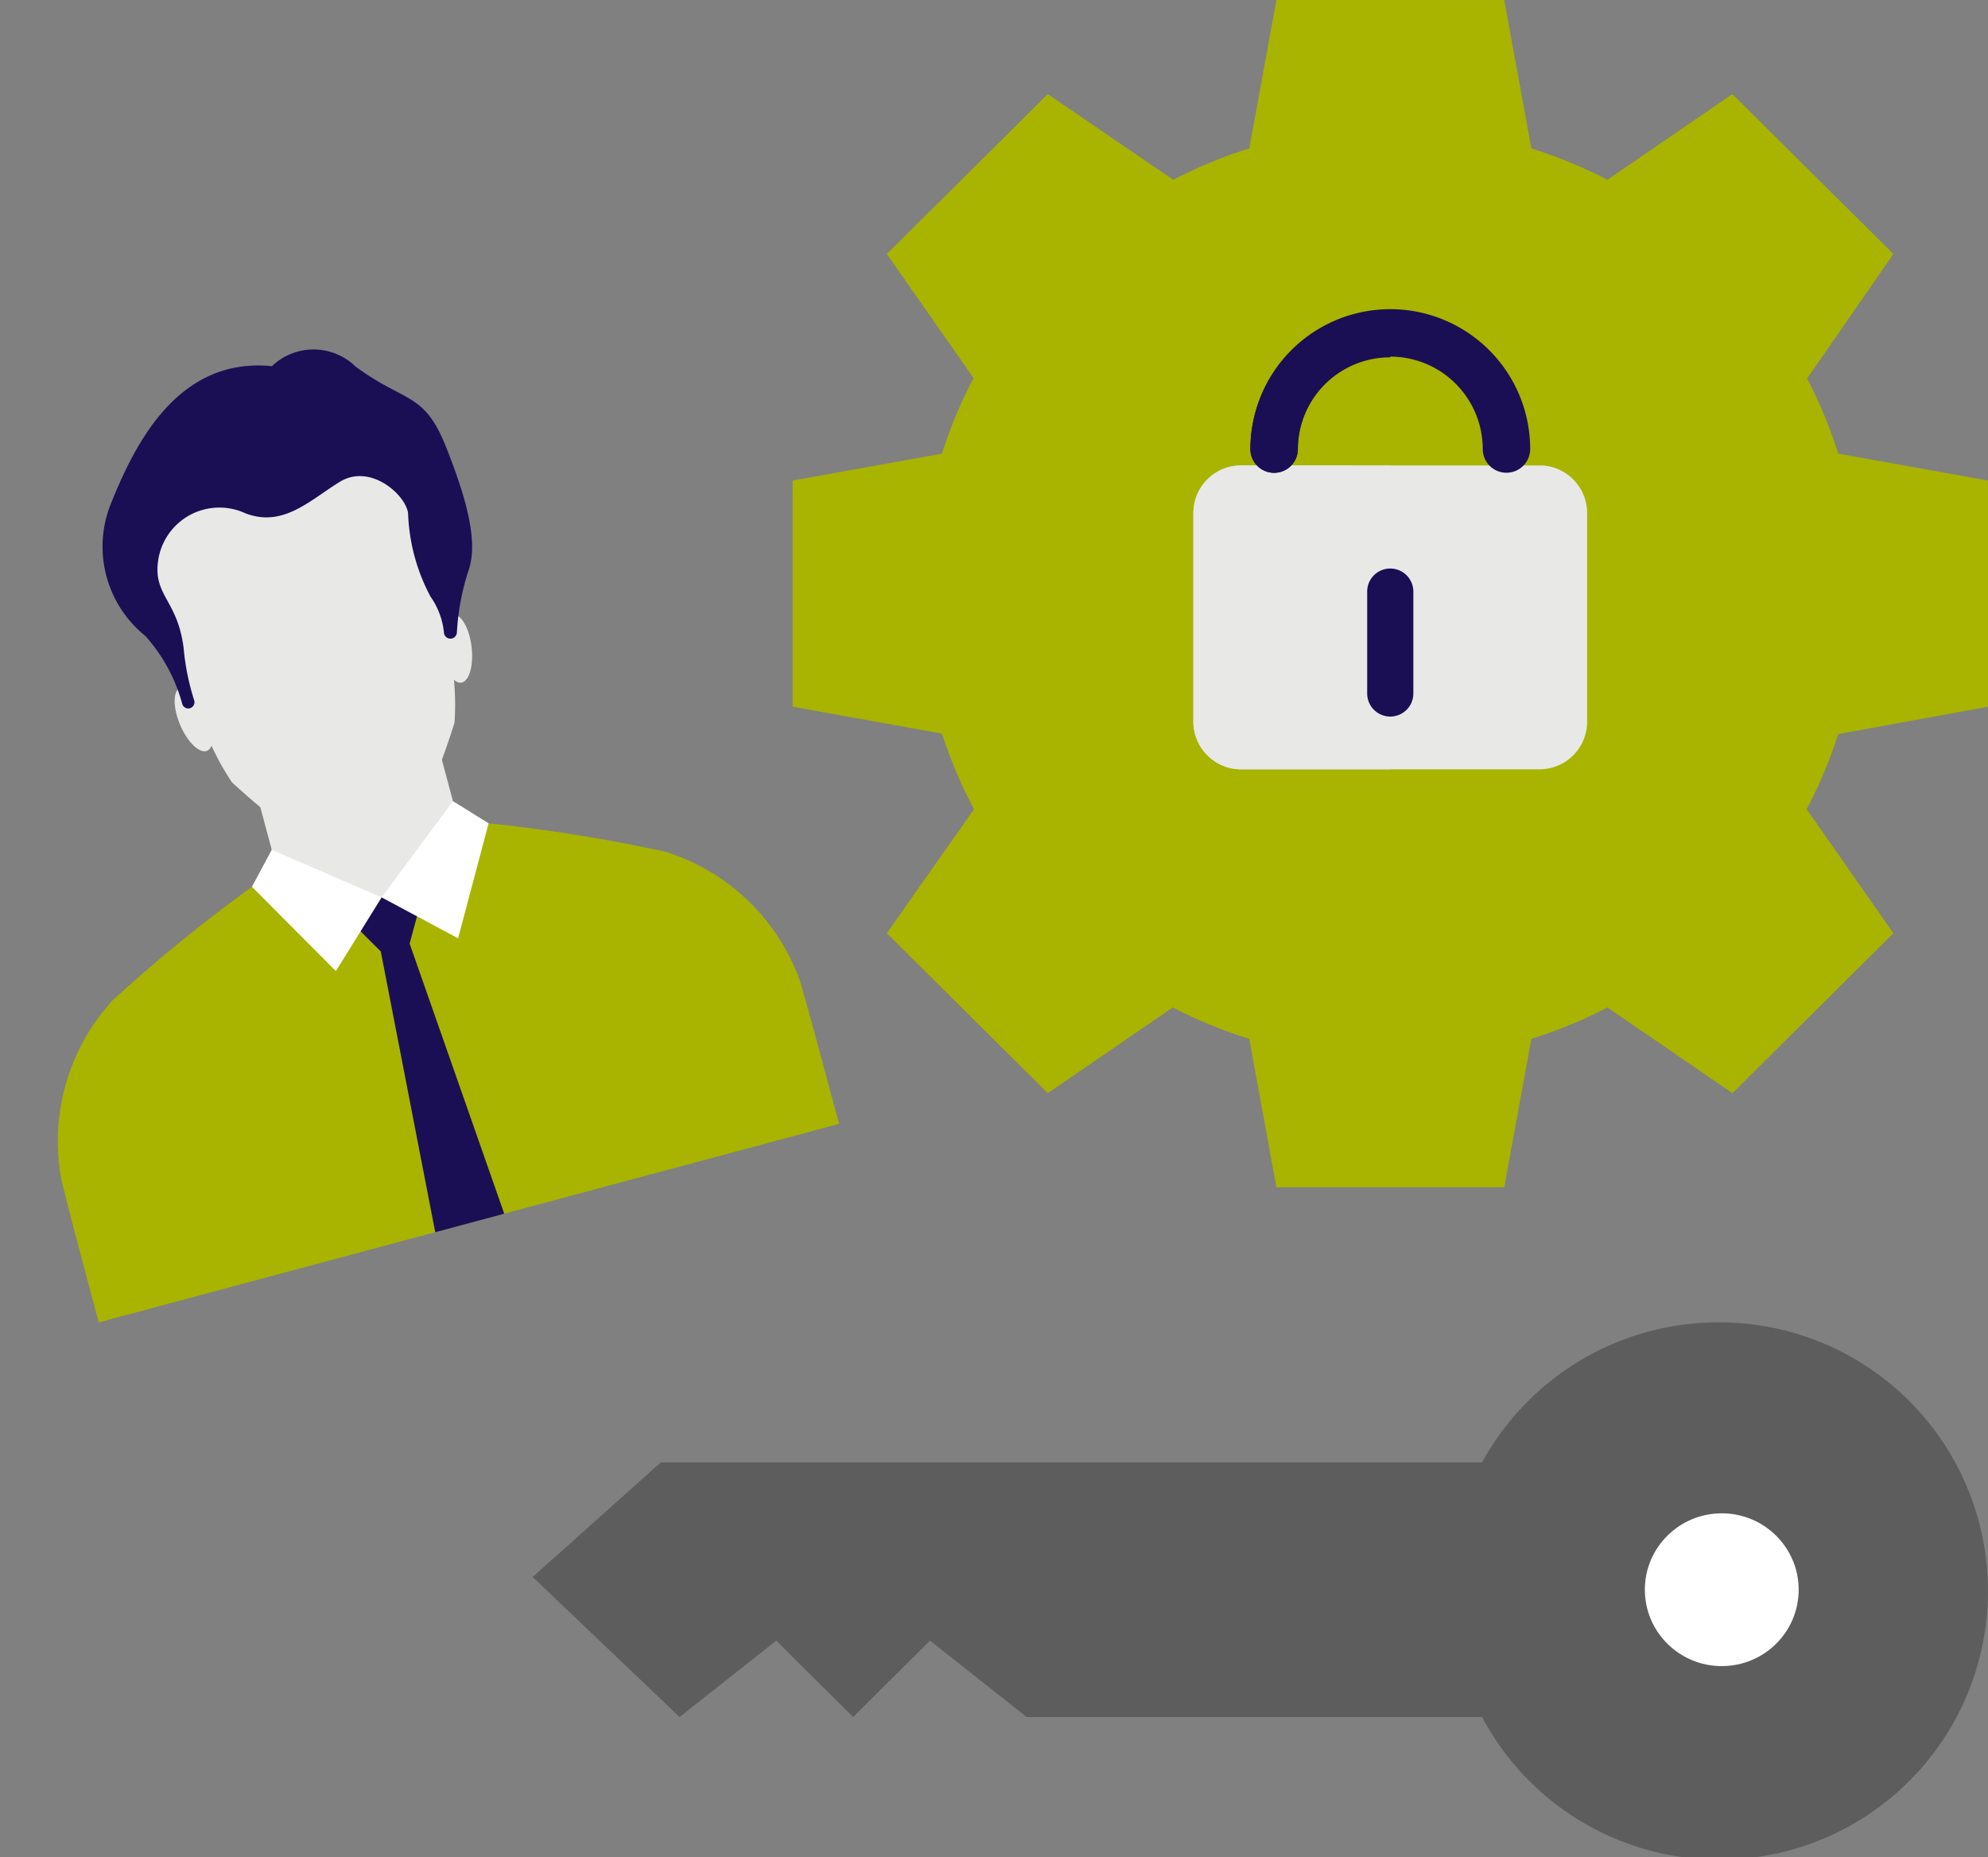 <svg xmlns="http://www.w3.org/2000/svg" width="53.224" height="49.713" viewBox="0 0 53.224 49.713">
  <rect x="0" y="0" width="53.224" height="49.713" fill="#808080" stroke="none"/>
  <g id="Group_151" data-name="Group 151" transform="translate(-3.506)">
    <g id="Group_148" data-name="Group 148" transform="translate(17.767 35.399)">
      <path id="Path_324" data-name="Path 324" d="M51.756,1284.96a7.217,7.217,0,0,0-6.338,3.748H23.432L20,1291.776l3.934,3.749,2.587-2.045,2.059,2.045,2.059-2.045,2.587,2.045H45.418a7.192,7.192,0,1,0,6.338-10.565Z" transform="translate(-20 -1284.96)" fill="#5d5d5d"/>
      <ellipse id="Ellipse_8" data-name="Ellipse 8" cx="2.059" cy="2.045" rx="2.059" ry="2.045" transform="translate(29.776 5.112)" fill="#fff"/>
    </g>
    <g id="Group_149" data-name="Group 149" transform="translate(24.725)">
      <path id="Path_325" data-name="Path 325" d="M119.939,958.362l-.726,3.973a12.6,12.6,0,0,0-2.036.84l-3.358-2.294-4.31,4.28,2.322,3.322a12.341,12.341,0,0,0-.845,2.022l-4,.721v6.054l4,.721a12.325,12.325,0,0,0,.857,2.022l-2.334,3.322,4.31,4.28,3.346-2.294a12.589,12.589,0,0,0,2.048.84l.726,3.973h6.1l.726-3.973a12.524,12.524,0,0,0,2.036-.84l3.346,2.294,4.31-4.28-2.322-3.322a12.33,12.33,0,0,0,.845-2.01l4.012-.733v-6.054l-4.012-.721a12.336,12.336,0,0,0-.833-2.01l2.31-3.334-4.31-4.28-3.346,2.294a12.585,12.585,0,0,0-2.036-.84l-.726-3.972Z" transform="translate(-106.985 -958.362)" fill="#a8b400"/>
      <path id="Path_326" data-name="Path 326" d="M220.542,1079.37h-8.058a1.277,1.277,0,0,0-1.28,1.275v5.586a1.279,1.279,0,0,0,1.283,1.273l3.988,0,3.991,0a1.275,1.275,0,0,0,1.28-1.273v-5.588A1.277,1.277,0,0,0,220.542,1079.37Z" transform="translate(-200.473 -1066.91)" fill="#e8e8e7"/>
      <path id="Path_327" data-name="Path 327" d="M212.619,1079.37h-.135a1.277,1.277,0,0,0-1.28,1.275v5.586a1.279,1.279,0,0,0,1.283,1.273l3.988,0v-8.131Z" transform="translate(-200.473 -1066.91)" fill="#e8e8e7"/>
      <path id="Path_328" data-name="Path 328" d="M232.874,1043.321a.634.634,0,0,1-.635-.633,2.475,2.475,0,0,0-4.951,0,.635.635,0,0,1-1.27,0,3.745,3.745,0,0,1,7.491,0A.635.635,0,0,1,232.874,1043.321Z" transform="translate(-213.761 -1030.666)" fill="#1a0f55"/>
      <path id="Path_329" data-name="Path 329" d="M229.764,1040.231a2.469,2.469,0,0,0-2.475,2.456.635.635,0,0,1-1.27,0,3.738,3.738,0,0,1,3.745-3.722" transform="translate(-213.761 -1030.665)" fill="#1a0f55"/>
      <path id="Path_330" data-name="Path 330" d="M257.012,1110.135a.618.618,0,0,1-.618-.618v-2.727a.618.618,0,0,1,1.236,0v2.727A.618.618,0,0,1,257.012,1110.135Z" transform="translate(-241.01 -1090.953)" fill="#1a0f55"/>
    </g>
    <g id="Group_150" data-name="Group 150" transform="matrix(0.966, -0.259, 0.259, 0.966, 0, 12.46)">
      <path id="Path_331" data-name="Path 331" d="M7.838,0c-.215-.031-.448.351-.52.853s.044.933.259.964.448-.351.52-.853S8.053.033,7.838,0ZM.28,0C.5-.029.728.353.8.854s-.044.933-.259.964S.093,1.468.021.966.065.033.28,0Z" transform="translate(6.225 7.903)" fill="#e8e8e7"/>
      <path id="Path_332" data-name="Path 332" d="M20.517,10.2c0-1.529,0-3.142-.021-3.971A5.6,5.6,0,0,0,17.93,1.97,42.784,42.784,0,0,0,13.539,0L10.26,1.174,6.98,0A42.782,42.782,0,0,0,2.589,1.97,5.6,5.6,0,0,0,.023,6.231C0,7.06,0,8.674,0,10.2Z" transform="translate(0 13.547)" fill="#a8b400"/>
      <rect id="Rectangle_103" data-name="Rectangle 103" width="5.023" height="5.335" transform="translate(7.748 9.386)" fill="#e8e8e7"/>
      <path id="Path_333" data-name="Path 333" d="M0,9.028H1.912l-.574-7.64L1.738.7l-.4-.7h-.8l-.4.7.4.692Z" transform="translate(9.325 14.721)" fill="#1a0f55"/>
      <path id="Path_334" data-name="Path 334" d="M2.512,0,0,1.993,1.693,3.581,3.279.819Z" transform="translate(10.26 12.728)" fill="#fff"/>
      <path id="Path_335" data-name="Path 335" d="M.768,0,3.279,1.993,1.585,3.581,0,.819Z" transform="translate(6.98 12.728)" fill="#fff"/>
      <path id="Path_336" data-name="Path 336" d="M6.978.267A23.266,23.266,0,0,0,4.17.013V0L4.05.007,3.93,0V.013A23.266,23.266,0,0,0,1.123.267C1.1.374,0,2.005,0,2.139S.588,6,.588,6a7.061,7.061,0,0,0,.374,2.2,20.517,20.517,0,0,0,1.6,2.192c.236.367.963.374,1.468.374h.032c.5,0,1.232-.008,1.468-.374a20.516,20.516,0,0,0,1.6-2.192A7.06,7.06,0,0,0,7.512,6S8.1,2.272,8.1,2.139,7,.374,6.978.267Z" transform="translate(6.225 2.508)" fill="#e8e8e7"/>
      <path id="Path_337" data-name="Path 337" d="M9.686,3.529C9.5,1.931,8.94,2.117,7.9.812A1.611,1.611,0,0,0,5.743.226C3.345-.68,1.614,1.345.6,2.7a3.069,3.069,0,0,0,0,3.623,4.462,4.462,0,0,1,.483,2.019.167.167,0,1,0,.334-.016,6.473,6.473,0,0,1,.089-1.423c.186-1.338-.48-1.592,0-2.551a1.657,1.657,0,0,1,2.531-.506c.879.639,1.758.107,2.664-.16s1.6.773,1.545,1.279a5.114,5.114,0,0,0,0,2.318,2.016,2.016,0,0,1,.1,1.013.174.174,0,0,0,.335.094,6.446,6.446,0,0,1,.707-1.486C9.846,6.26,9.872,5.128,9.686,3.529Z" transform="translate(5.362 0)" fill="#1a0f55"/>
    </g>
  </g>
</svg>
